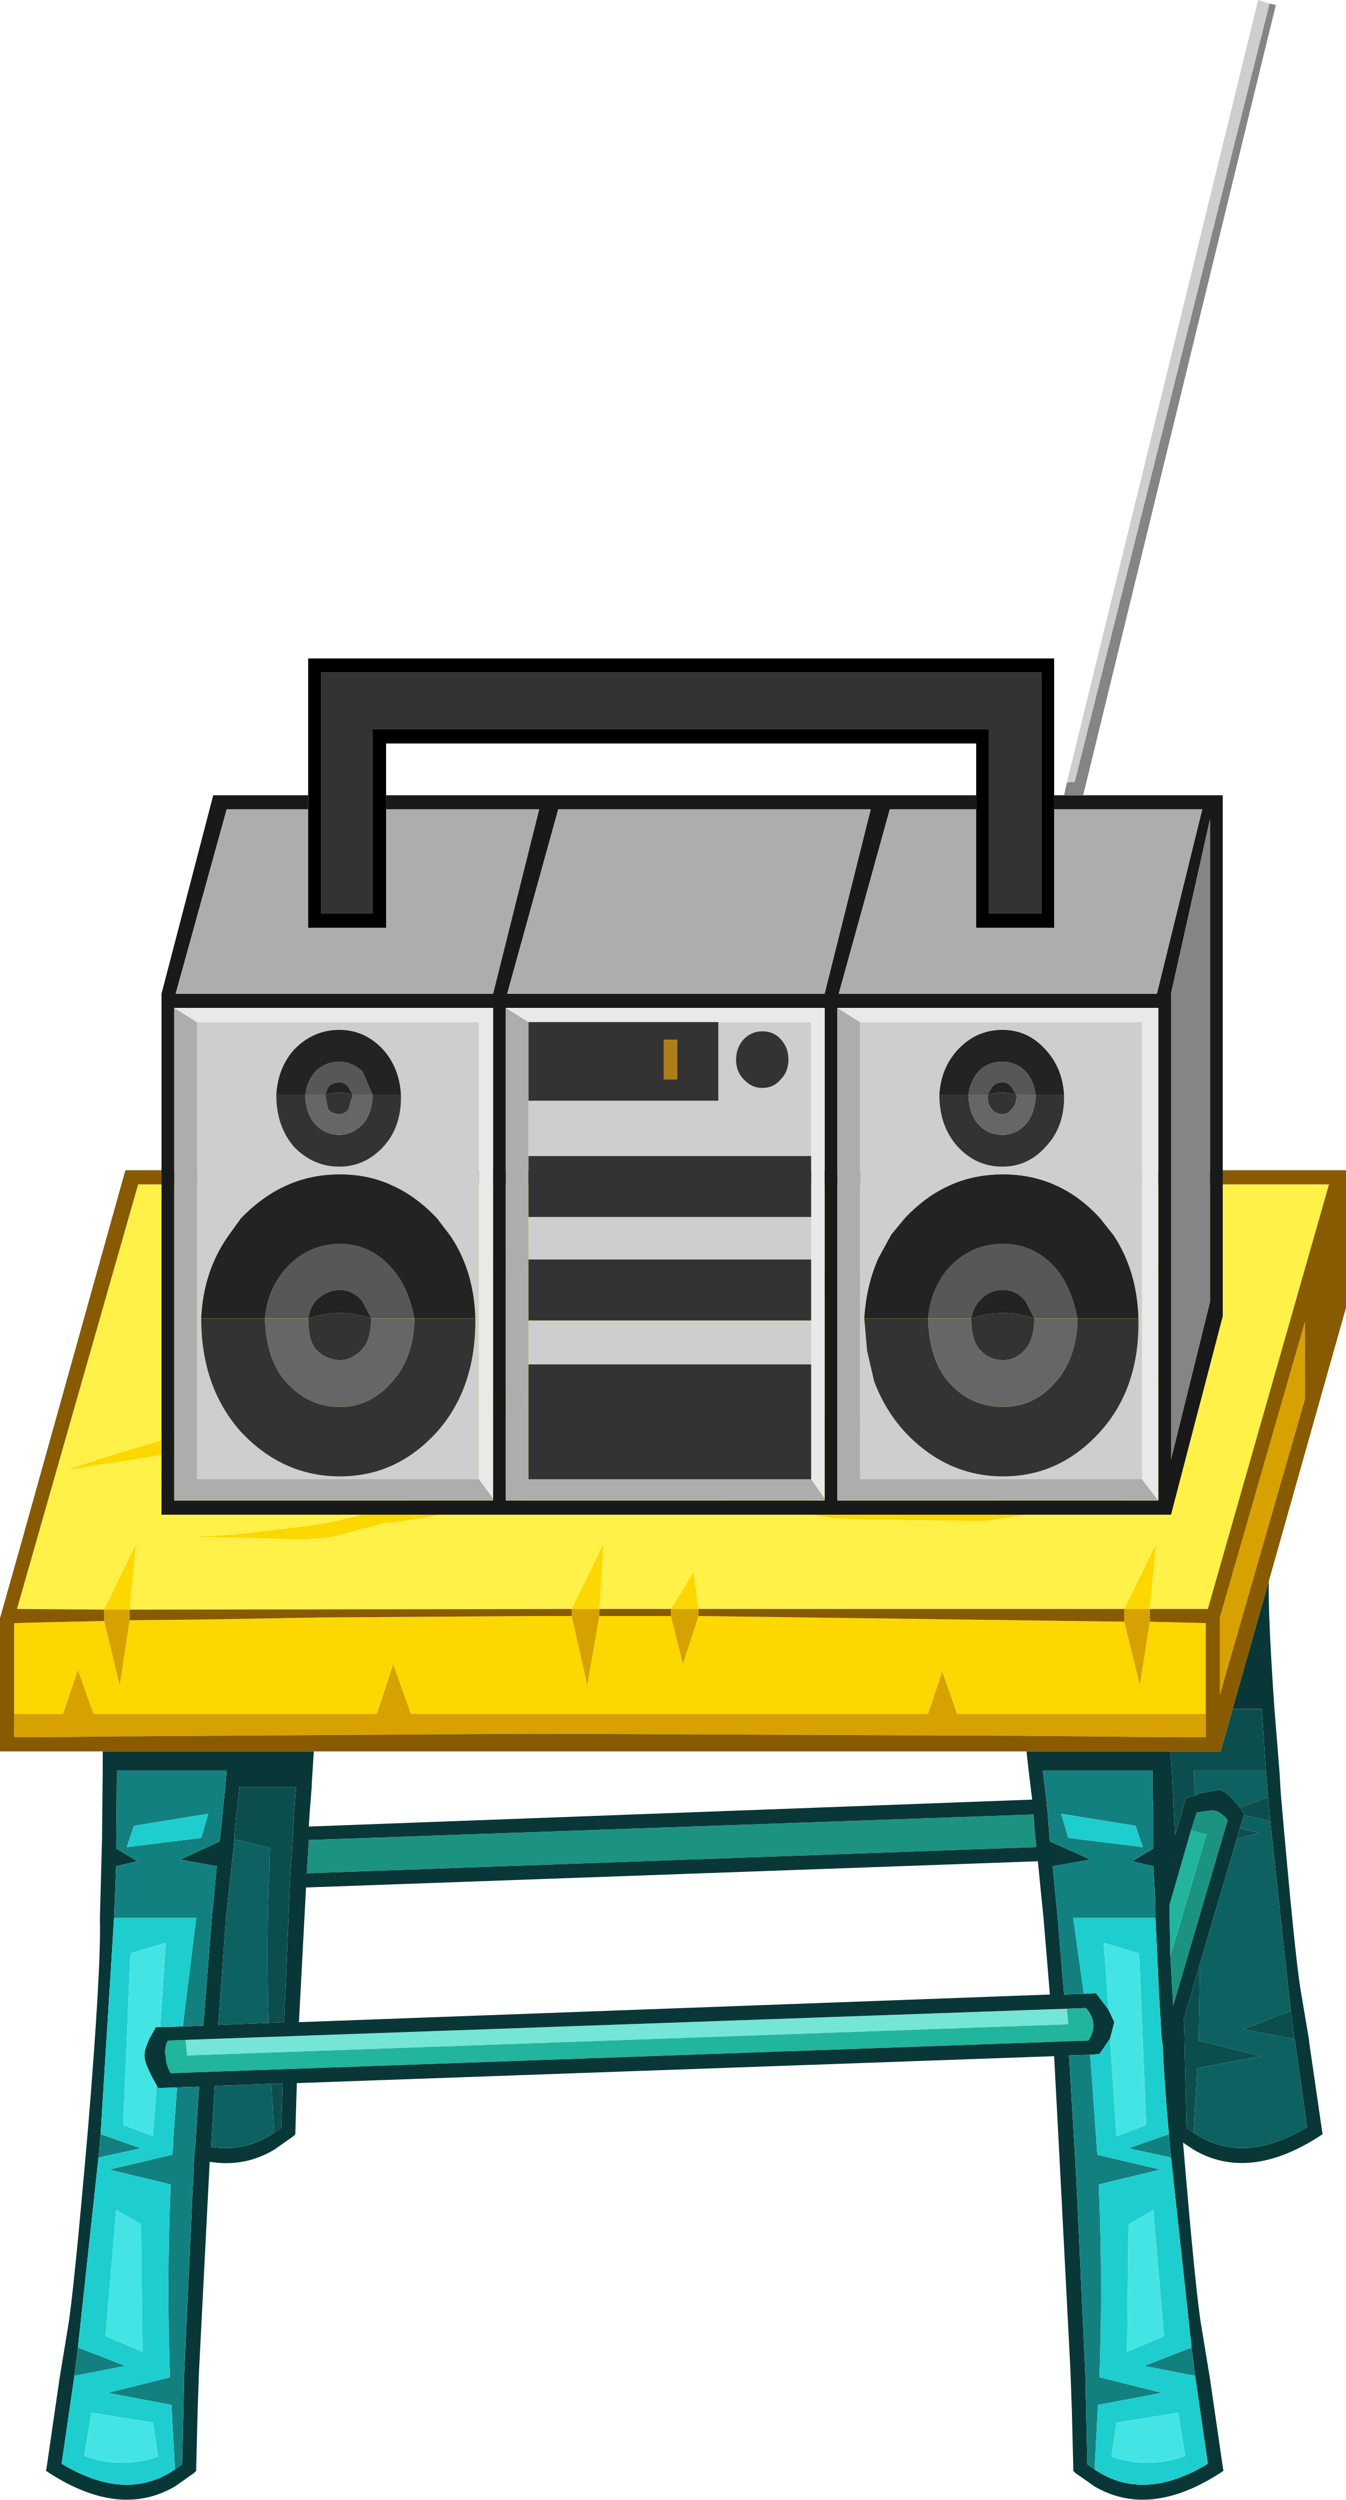 <?xml version="1.0" encoding="UTF-8" standalone="no"?>
<svg xmlns:ffdec="https://www.free-decompiler.com/flash" xmlns:xlink="http://www.w3.org/1999/xlink" ffdec:objectType="shape" height="176.35px" width="95.0px" xmlns="http://www.w3.org/2000/svg">
  <g transform="matrix(1.0, 0.0, 0.0, 1.0, 0.0, 176.35)">
    <path d="M13.1 -32.45 L75.3 -34.65 75.4 -33.55 13.2 -31.35 13.1 -32.45" fill="#75e6d5" fill-rule="evenodd" stroke="none"/>
    <path d="M21.8 -46.55 L72.95 -48.35 73.05 -46.95 73.15 -46.05 21.65 -44.2 21.8 -46.55 M84.05 -47.2 L84.45 -48.45 84.45 -48.5 85.6 -48.65 Q86.2 -48.55 86.65 -47.95 L82.8 -34.85 82.6 -38.35 85.15 -46.95 84.05 -47.2" fill="#1c9381" fill-rule="evenodd" stroke="none"/>
    <path d="M75.3 -34.65 L76.65 -34.7 Q77.1 -34.2 77.15 -33.65 77.25 -33.1 76.85 -32.45 L76.8 -32.4 12.05 -30.1 Q11.7 -30.7 11.7 -31.25 11.55 -31.85 11.85 -32.4 L13.1 -32.45 13.2 -31.35 75.4 -33.55 75.3 -34.65 M82.6 -38.35 L82.55 -41.05 82.55 -42.0 84.05 -47.2 85.15 -46.95 82.6 -38.35" fill="#22b59e" fill-rule="evenodd" stroke="none"/>
    <path d="M43.5 -76.35 L49.95 -75.5 Q57.2 -74.75 64.6 -75.6 L84.9 -79.4 82.6 -79.25 67.9 -76.95 Q60.25 -75.65 52.7 -76.7 L39.5 -78.2 Q28.35 -78.7 17.45 -76.25 11.0 -74.8 4.7 -72.65 L27.15 -76.2 39.5 -76.75 43.5 -76.35 M80.25 -86.85 L71.8 -85.95 57.65 -86.5 43.5 -87.85 Q27.75 -88.4 12.35 -85.45 L12.35 -84.65 27.55 -85.75 37.25 -86.6 Q46.4 -86.7 55.45 -85.3 L68.3 -84.6 Q77.4 -83.7 84.9 -87.65 L84.45 -87.8 80.25 -86.85 M58.9 -69.25 L60.95 -69.15 69.45 -69.05 78.2 -70.35 Q80.4 -70.6 82.25 -71.4 L81.75 -71.6 63.75 -69.9 Q58.35 -70.2 53.15 -71.25 L47.95 -72.05 45.2 -72.45 39.95 -72.45 34.45 -71.65 29.15 -70.6 26.7 -69.85 Q24.05 -69.0 21.3 -68.65 L16.6 -68.1 13.8 -67.95 21.45 -67.75 23.3 -67.9 27.1 -68.9 27.15 -68.9 Q29.75 -69.15 32.05 -69.75 L40.1 -70.95 45.5 -71.2 47.5 -71.05 49.75 -70.7 54.15 -69.95 58.9 -69.25 M47.35 -62.85 L42.3 -62.85 42.6 -67.45 40.35 -62.85 9.15 -62.8 9.6 -67.45 7.35 -62.8 1.2 -62.85 9.75 -92.8 93.8 -92.8 85.25 -62.85 81.15 -62.85 81.6 -67.45 79.35 -62.85 49.3 -62.85 48.95 -65.45 47.35 -62.85" fill="#fff148" fill-rule="evenodd" stroke="none"/>
    <path d="M80.25 -86.85 L84.45 -87.8 84.9 -87.65 Q77.4 -83.7 68.3 -84.6 L55.45 -85.3 Q46.4 -86.7 37.25 -86.6 L27.55 -85.75 12.35 -84.65 12.35 -85.45 Q27.75 -88.4 43.5 -87.85 L57.65 -86.5 71.8 -85.95 80.25 -86.85 M43.5 -76.35 L39.5 -76.75 27.15 -76.2 4.7 -72.65 Q11.0 -74.8 17.45 -76.25 28.35 -78.7 39.5 -78.2 L52.7 -76.7 Q60.25 -75.65 67.9 -76.95 L82.6 -79.25 84.9 -79.4 64.6 -75.6 Q57.2 -74.75 49.95 -75.5 L43.5 -76.35 M58.9 -69.25 L54.15 -69.95 49.75 -70.7 47.5 -71.05 45.5 -71.2 40.1 -70.95 32.05 -69.75 Q29.75 -69.15 27.15 -68.9 L27.1 -68.9 23.3 -67.9 21.45 -67.75 13.8 -67.95 16.6 -68.1 21.3 -68.65 Q24.05 -69.0 26.7 -69.85 L29.15 -70.6 34.45 -71.65 39.95 -72.45 45.2 -72.45 47.95 -72.05 53.15 -71.25 Q58.35 -70.2 63.75 -69.9 L81.75 -71.6 82.25 -71.4 Q80.4 -70.6 78.2 -70.35 L69.45 -69.05 60.95 -69.15 58.9 -69.25 M42.3 -62.35 L47.35 -62.35 48.2 -58.95 49.3 -62.35 79.35 -61.95 80.45 -57.45 81.15 -61.95 85.1 -61.85 85.1 -55.45 67.55 -55.45 66.5 -58.45 65.5 -55.45 29.0 -55.45 27.75 -58.95 26.6 -55.45 6.6 -55.45 5.5 -58.55 4.45 -55.45 1.0 -55.45 1.0 -61.85 2.85 -61.9 7.35 -62.0 8.45 -57.45 9.15 -62.05 14.05 -62.1 22.75 -62.25 37.6 -62.35 40.35 -62.35 41.45 -57.45 42.3 -62.35 M40.35 -62.85 L42.6 -67.45 42.3 -62.85 40.35 -62.85 M47.35 -62.85 L48.95 -65.45 49.3 -62.85 47.35 -62.85 M79.35 -62.85 L81.6 -67.45 81.15 -62.85 79.35 -62.85 M7.35 -62.8 L9.6 -67.45 9.15 -62.8 7.35 -62.8" fill="#fdd700" fill-rule="evenodd" stroke="none"/>
    <path d="M42.3 -62.85 L42.3 -62.35 41.45 -57.45 40.35 -62.35 40.35 -62.85 42.3 -62.85 M47.35 -62.35 L47.35 -62.85 49.3 -62.85 49.3 -62.35 48.2 -58.95 47.35 -62.35 M79.35 -61.95 L79.35 -62.85 81.15 -62.85 81.15 -61.95 80.45 -57.45 79.35 -61.95 M85.1 -55.45 L85.1 -53.8 82.55 -53.8 72.35 -53.9 37.6 -54.05 22.25 -53.95 7.25 -53.85 2.85 -53.8 1.0 -53.8 1.0 -55.45 4.45 -55.45 5.5 -58.55 6.6 -55.45 26.6 -55.45 27.75 -58.95 29.0 -55.45 65.5 -55.45 66.5 -58.45 67.55 -55.45 85.1 -55.45 M7.35 -62.0 L7.35 -62.8 9.15 -62.8 9.15 -62.05 8.45 -57.45 7.35 -62.0 M92.1 -77.65 L86.1 -56.8 86.1 -62.25 92.1 -83.1 92.1 -77.65" fill="#d7a200" fill-rule="evenodd" stroke="none"/>
    <path d="M42.3 -62.35 L42.3 -62.85 47.35 -62.85 47.35 -62.35 42.3 -62.35 M49.3 -62.85 L79.35 -62.85 79.35 -61.95 49.3 -62.35 49.3 -62.85 M81.15 -62.85 L85.25 -62.85 93.8 -92.8 9.75 -92.8 1.2 -62.85 7.35 -62.8 7.35 -62.0 2.85 -61.9 1.0 -61.85 1.0 -55.45 1.0 -53.8 2.85 -53.8 7.25 -53.85 22.25 -53.95 37.6 -54.05 72.35 -53.9 82.55 -53.8 85.1 -53.8 85.1 -55.45 85.1 -61.85 81.15 -61.95 81.15 -62.85 M9.15 -62.8 L40.35 -62.85 40.35 -62.35 37.6 -62.35 22.75 -62.25 14.05 -62.1 9.15 -62.05 9.15 -62.8 M72.45 -52.8 L22.15 -52.8 7.25 -52.8 0.0 -52.8 0.0 -62.2 1.5 -67.5 8.85 -93.8 95.0 -93.8 95.0 -84.1 89.55 -64.8 87.0 -55.8 86.15 -52.8 82.6 -52.8 72.45 -52.8 M92.1 -77.65 L92.1 -83.1 86.1 -62.25 86.1 -56.8 92.1 -77.65" fill="#885b00" fill-rule="evenodd" stroke="none"/>
    <path d="M22.15 -52.8 L22.0 -50.45 22.0 -50.3 21.85 -48.4 21.8 -47.5 72.85 -49.4 72.6 -51.45 72.45 -52.8 82.6 -52.8 82.7 -51.45 82.8 -49.7 82.85 -48.45 82.95 -46.9 83.7 -49.5 84.35 -49.7 84.7 -49.85 86.05 -50.1 Q86.65 -49.95 87.5 -48.85 L87.8 -48.4 87.8 -48.3 87.5 -47.35 87.3 -46.65 84.7 -37.85 83.55 -33.9 83.6 -32.65 83.6 -32.4 83.65 -30.3 83.75 -26.25 84.25 -25.9 Q87.7 -23.55 92.25 -26.3 L91.4 -32.4 91.35 -32.5 91.1 -34.5 89.65 -47.9 89.5 -49.55 89.35 -51.45 89.05 -55.8 87.0 -55.8 89.55 -64.8 Q89.5 -62.3 89.95 -55.8 L90.3 -51.45 90.4 -49.8 Q91.4 -38.3 91.8 -35.95 L92.4 -32.4 92.4 -32.3 93.3 -26.1 93.35 -25.8 93.05 -25.6 Q88.1 -22.45 84.25 -24.7 L83.5 -25.2 Q84.4 -14.45 84.8 -12.2 L85.4 -8.55 86.3 -2.35 86.35 -2.05 86.05 -1.85 Q81.1 1.3 77.25 -0.95 L75.9 -1.9 75.75 -2.05 75.75 -2.3 75.65 -6.35 75.55 -9.15 74.75 -24.65 74.4 -31.3 20.95 -29.4 20.85 -26.05 20.85 -25.8 20.7 -25.65 19.35 -24.7 Q17.25 -23.45 14.8 -23.85 L14.05 -9.15 13.95 -6.35 13.85 -2.3 13.85 -2.05 13.7 -1.9 12.35 -0.95 Q8.5 1.3 3.55 -1.85 L3.25 -2.05 3.3 -2.35 4.2 -8.55 4.8 -12.2 Q5.2 -14.55 6.2 -26.05 7.15 -37.55 7.05 -41.05 L7.2 -46.6 7.25 -51.45 7.25 -52.8 22.15 -52.8 M12.9 -33.4 L14.35 -33.45 14.95 -41.05 15.3 -44.7 12.8 -45.15 12.7 -45.2 12.8 -45.2 15.5 -46.45 15.55 -46.85 15.9 -50.3 16.0 -51.45 8.25 -51.45 8.2 -45.95 9.7 -45.05 8.2 -44.7 8.05 -41.05 7.1 -25.8 6.95 -24.15 5.5 -10.75 5.25 -8.75 4.35 -2.55 Q8.9 0.2 12.35 -2.15 L12.85 -2.5 12.95 -6.55 13.0 -8.9 13.6 -21.9 13.7 -24.1 13.75 -24.7 13.8 -25.15 14.05 -29.15 12.5 -29.1 11.15 -29.05 11.05 -29.25 Q10.2 -30.75 10.2 -31.25 10.15 -31.7 10.55 -32.55 L11.0 -33.35 11.3 -33.35 12.9 -33.4 M18.95 -33.65 L20.05 -33.7 20.45 -43.15 20.5 -44.15 20.6 -45.65 20.65 -46.5 20.7 -47.05 20.7 -47.45 20.75 -48.45 20.9 -50.3 16.9 -50.3 16.55 -46.95 16.55 -46.6 15.95 -41.05 15.4 -33.5 18.95 -33.65 M21.8 -46.55 L21.65 -44.2 73.15 -46.05 73.05 -46.95 72.95 -48.35 21.8 -46.55 M21.6 -43.2 L21.1 -33.7 74.1 -35.65 73.65 -41.05 73.25 -45.05 21.6 -43.2 M13.1 -32.45 L11.85 -32.4 Q11.55 -31.85 11.7 -31.25 11.7 -30.7 12.05 -30.1 L76.8 -32.4 76.85 -32.45 Q77.25 -33.1 77.15 -33.65 77.1 -34.2 76.65 -34.7 L75.3 -34.65 13.1 -32.45 M19.15 -29.35 L15.15 -29.2 14.9 -24.9 Q17.3 -24.5 19.35 -25.9 L19.85 -26.25 19.95 -29.35 19.15 -29.35 M81.55 -41.05 L81.55 -42.05 81.4 -44.7 79.9 -45.05 81.4 -45.95 81.4 -46.35 81.4 -48.65 81.35 -49.7 81.35 -51.45 73.6 -51.45 73.85 -49.4 73.95 -48.4 74.1 -46.45 76.9 -45.2 76.85 -45.15 74.3 -44.7 74.65 -41.05 75.1 -35.65 76.5 -35.7 77.35 -35.75 78.0 -34.9 78.25 -34.55 78.65 -33.7 78.35 -32.55 77.6 -31.45 76.95 -31.4 75.45 -31.35 75.85 -24.7 76.0 -21.9 76.6 -8.9 76.65 -6.55 76.75 -2.5 77.25 -2.15 Q80.7 0.2 85.25 -2.55 L84.35 -8.75 84.1 -10.75 82.65 -24.15 82.5 -25.8 Q82.2 -29.05 82.05 -32.2 L82.0 -32.2 82.05 -32.25 82.0 -32.4 81.8 -35.7 81.65 -39.0 81.55 -41.05 M82.6 -38.35 L82.8 -34.85 86.65 -47.95 Q86.2 -48.55 85.6 -48.65 L84.45 -48.5 84.45 -48.45 84.05 -47.2 82.55 -42.0 82.55 -41.05 82.6 -38.35" fill="#093737" fill-rule="evenodd" stroke="none"/>
    <path d="M8.05 -41.05 L8.2 -44.7 9.7 -45.05 8.2 -45.95 8.25 -51.45 16.0 -51.45 15.9 -50.3 15.55 -46.85 15.5 -46.45 12.8 -45.2 12.7 -45.2 12.8 -45.15 15.3 -44.7 14.95 -41.05 14.35 -33.45 12.9 -33.4 13.85 -41.05 8.05 -41.05 M12.5 -29.1 L14.05 -29.15 13.8 -25.15 13.75 -24.7 13.7 -24.1 13.6 -21.9 13.0 -8.9 12.95 -6.55 12.85 -2.5 12.35 -2.15 12.1 -6.7 7.6 -7.55 12.0 -8.65 Q11.75 -15.45 12.05 -22.25 L7.7 -23.3 12.15 -24.35 12.2 -24.7 12.25 -25.8 12.5 -29.1 M5.25 -8.75 L5.5 -10.75 8.85 -9.45 5.25 -8.75 M6.95 -24.15 L7.1 -25.8 9.95 -24.8 6.95 -24.15 M14.2 -46.7 L14.7 -48.4 9.45 -47.55 8.95 -46.05 14.2 -46.7 M76.5 -35.7 L75.1 -35.65 74.65 -41.05 74.3 -44.7 76.85 -45.15 76.9 -45.2 74.1 -46.45 73.95 -48.4 73.85 -49.4 73.6 -51.45 81.35 -51.45 81.35 -49.7 81.4 -48.65 81.4 -46.35 81.4 -45.95 79.9 -45.05 81.4 -44.7 81.55 -42.05 81.55 -41.05 75.75 -41.05 76.5 -35.7 M82.5 -25.8 L82.65 -24.15 79.65 -24.8 82.5 -25.8 M84.1 -10.75 L84.35 -8.75 80.75 -9.45 84.1 -10.75 M77.25 -2.15 L76.75 -2.5 76.65 -6.55 76.6 -8.9 76.0 -21.9 75.85 -24.7 75.45 -31.35 76.95 -31.4 77.45 -24.35 81.9 -23.3 77.55 -22.25 Q77.85 -15.45 77.6 -8.65 L82.0 -7.55 77.5 -6.7 77.25 -2.15 M80.15 -47.55 L74.9 -48.4 75.4 -46.7 80.65 -46.05 80.15 -47.55" fill="#138080" fill-rule="evenodd" stroke="none"/>
    <path d="M12.9 -33.4 L11.3 -33.35 11.7 -39.3 9.2 -38.55 8.7 -26.45 10.8 -25.65 11.05 -29.25 11.15 -29.05 12.5 -29.1 12.25 -25.8 12.2 -24.7 12.15 -24.35 7.7 -23.3 12.05 -22.25 Q11.75 -15.45 12.0 -8.65 L7.6 -7.55 12.1 -6.7 12.35 -2.15 Q8.9 0.2 4.35 -2.55 L5.25 -8.75 8.85 -9.45 5.5 -10.75 6.95 -24.15 9.95 -24.8 7.1 -25.8 8.05 -41.05 13.85 -41.05 12.9 -33.4 M14.2 -46.7 L8.95 -46.05 9.45 -47.55 14.7 -48.4 14.2 -46.7 M9.95 -19.45 L8.2 -20.45 7.45 -11.55 10.05 -10.45 9.95 -19.45 M6.45 -6.15 L5.95 -3.1 Q8.55 -2.15 11.15 -3.05 L10.8 -5.45 6.45 -6.15 M76.5 -35.7 L75.75 -41.05 81.55 -41.05 81.65 -39.0 81.8 -35.7 82.0 -32.4 82.05 -32.25 82.0 -32.2 82.05 -32.2 Q82.2 -29.05 82.5 -25.8 L79.65 -24.8 82.65 -24.15 84.1 -10.75 80.75 -9.45 84.35 -8.75 85.25 -2.55 Q80.7 0.2 77.25 -2.15 L77.5 -6.7 82.0 -7.55 77.6 -8.65 Q77.85 -15.45 77.55 -22.25 L81.9 -23.3 77.45 -24.35 76.95 -31.4 77.6 -31.45 78.35 -32.55 78.8 -25.65 80.9 -26.45 80.4 -38.55 77.9 -39.3 78.25 -34.55 78.0 -34.9 77.35 -35.75 76.5 -35.7 M80.15 -47.55 L80.65 -46.05 75.4 -46.7 74.9 -48.4 80.15 -47.55 M78.45 -3.05 Q81.05 -2.15 83.65 -3.1 L83.15 -6.15 78.8 -5.45 78.45 -3.05 M79.55 -10.45 L82.15 -11.55 81.4 -20.45 79.65 -19.45 79.55 -10.45" fill="#1ecece" fill-rule="evenodd" stroke="none"/>
    <path d="M11.3 -33.35 L11.0 -33.35 10.55 -32.55 Q10.15 -31.7 10.2 -31.25 10.2 -30.75 11.05 -29.25 L10.8 -25.65 8.7 -26.45 9.2 -38.55 11.7 -39.3 11.3 -33.35 M9.95 -19.45 L10.05 -10.45 7.45 -11.55 8.2 -20.45 9.95 -19.45 M6.45 -6.15 L10.8 -5.45 11.15 -3.05 Q8.55 -2.15 5.95 -3.1 L6.45 -6.15 M78.35 -32.55 L78.65 -33.7 78.25 -34.55 77.9 -39.3 80.4 -38.55 80.9 -26.45 78.8 -25.65 78.35 -32.55 M78.45 -3.05 L78.8 -5.45 83.15 -6.15 83.65 -3.1 Q81.05 -2.15 78.45 -3.05 M79.55 -10.45 L79.65 -19.45 81.4 -20.45 82.15 -11.55 79.55 -10.45" fill="#45e4e4" fill-rule="evenodd" stroke="none"/>
    <path d="M89.35 -51.45 L89.5 -49.55 87.5 -48.85 Q86.65 -49.95 86.05 -50.1 L84.7 -49.85 84.35 -49.7 84.25 -51.45 89.35 -51.45 M89.65 -47.9 L91.1 -34.5 87.75 -33.2 91.35 -32.5 91.4 -32.4 92.25 -26.3 Q87.7 -23.55 84.25 -25.9 L84.5 -30.45 89.0 -31.3 84.6 -32.4 84.7 -37.85 87.3 -46.65 88.9 -47.05 87.5 -47.35 87.8 -48.3 89.65 -47.9 M18.95 -33.65 L15.4 -33.5 15.95 -41.05 16.55 -46.6 19.05 -46.0 19.0 -44.1 18.95 -43.1 Q18.8 -38.4 18.95 -33.65 M19.35 -25.9 Q17.3 -24.5 14.9 -24.9 L15.15 -29.2 19.15 -29.35 19.35 -25.9" fill="#0e6161" fill-rule="evenodd" stroke="none"/>
    <path d="M87.0 -55.8 L89.05 -55.8 89.35 -51.45 84.25 -51.45 84.35 -49.7 83.7 -49.5 82.95 -46.9 82.85 -48.45 82.8 -49.7 82.7 -51.45 82.6 -52.8 86.15 -52.8 87.0 -55.8 M89.5 -49.55 L89.65 -47.9 87.8 -48.3 87.8 -48.4 87.5 -48.85 89.5 -49.55 M91.1 -34.5 L91.35 -32.5 87.75 -33.2 91.1 -34.5 M84.25 -25.9 L83.75 -26.25 83.65 -30.3 83.6 -32.4 83.6 -32.65 83.55 -33.9 84.7 -37.85 84.6 -32.4 89.0 -31.3 84.5 -30.45 84.25 -25.9 M87.3 -46.65 L87.5 -47.35 88.9 -47.05 87.3 -46.65 M16.55 -46.6 L16.55 -46.95 16.9 -50.3 20.9 -50.3 20.75 -48.45 20.7 -47.45 20.7 -47.05 20.65 -46.5 20.6 -45.65 20.5 -44.15 20.45 -43.15 20.05 -33.7 18.95 -33.65 Q18.8 -38.4 18.95 -43.1 L19.0 -44.1 19.05 -46.0 16.55 -46.6 M19.15 -29.35 L19.95 -29.35 19.85 -26.25 19.35 -25.9 19.15 -29.35" fill="#0c4e4e" fill-rule="evenodd" stroke="none"/>
    <path d="M76.45 -120.25 L86.3 -120.25 86.3 -83.5 82.65 -69.5 11.4 -69.5 11.4 -106.25 15.05 -120.25 21.75 -120.25 21.75 -119.25 16.0 -119.25 12.4 -106.25 34.8 -106.25 38.05 -119.25 27.25 -119.25 27.25 -120.25 68.9 -120.25 68.9 -119.25 62.8 -119.25 59.2 -106.25 81.65 -106.25 84.85 -119.25 74.4 -119.25 74.4 -120.25 75.1 -120.25 76.45 -120.25 M82.65 -106.25 L82.65 -73.4 85.4 -84.5 85.4 -118.55 82.65 -106.25 M34.8 -70.65 L34.8 -105.25 12.3 -105.25 12.3 -70.5 34.8 -70.5 34.8 -70.65 M58.2 -70.65 L58.2 -105.25 35.7 -105.25 35.7 -70.5 58.2 -70.5 58.2 -70.65 M35.8 -106.25 L58.2 -106.25 61.45 -119.25 39.4 -119.25 35.8 -106.25 M81.75 -70.5 L81.75 -105.25 59.1 -105.25 59.1 -70.5 81.75 -70.5" fill="#191919" fill-rule="evenodd" stroke="none"/>
    <path d="M89.6 -176.1 L90.05 -176.0 76.45 -120.25 75.1 -120.25 75.3 -121.15 75.85 -121.2 89.6 -176.1 M82.65 -106.25 L85.4 -118.55 85.4 -84.5 82.65 -73.4 82.65 -106.25" fill="#858585" fill-rule="evenodd" stroke="none"/>
    <path d="M75.3 -121.15 L88.8 -176.35 89.6 -176.1 75.85 -121.2 75.3 -121.15 M13.9 -104.25 L33.8 -104.25 33.8 -72.0 13.9 -72.0 13.9 -104.25 M28.3 -99.1 Q28.2 -101.0 27.05 -102.3 25.75 -103.7 23.95 -103.7 22.1 -103.7 20.75 -102.3 19.6 -101.0 19.5 -99.1 19.5 -96.9 20.75 -95.45 22.1 -94.05 23.95 -94.05 25.75 -94.05 27.05 -95.45 28.35 -96.85 28.3 -99.1 M50.7 -104.25 L57.25 -104.25 57.25 -94.8 37.3 -94.8 37.3 -98.7 50.7 -98.7 50.7 -104.25 M57.25 -90.5 L57.25 -87.5 37.3 -87.5 37.3 -90.5 57.25 -90.5 M57.25 -83.2 L57.25 -80.1 37.3 -80.1 37.3 -83.2 57.25 -83.2 M53.8 -99.6 Q54.6 -99.6 55.1 -100.2 55.65 -100.75 55.65 -101.6 55.65 -102.45 55.1 -103.05 54.6 -103.6 53.8 -103.6 53.05 -103.6 52.5 -103.05 51.95 -102.45 51.95 -101.6 51.95 -100.75 52.5 -100.2 53.05 -99.6 53.8 -99.6 M60.7 -104.25 L80.6 -104.25 80.6 -72.0 60.7 -72.0 60.7 -104.25 M66.3 -99.1 Q66.3 -96.9 67.6 -95.45 68.9 -94.05 70.75 -94.05 72.55 -94.05 73.8 -95.45 75.15 -96.85 75.1 -99.1 75.0 -101.0 73.8 -102.3 72.55 -103.7 70.75 -103.7 68.9 -103.7 67.6 -102.3 66.4 -101.0 66.3 -99.1 M80.35 -83.35 Q80.25 -86.7 78.6 -89.2 L77.65 -90.4 Q76.15 -92.05 74.35 -92.8 72.7 -93.5 70.8 -93.5 68.85 -93.5 67.2 -92.8 65.4 -92.05 63.85 -90.4 L62.9 -89.25 62.85 -89.15 62.0 -87.6 Q61.15 -85.7 61.0 -83.35 L61.2 -81.05 61.7 -78.9 Q62.45 -76.9 63.85 -75.35 66.8 -72.2 70.8 -72.2 74.8 -72.2 77.65 -75.35 80.45 -78.45 80.35 -83.35 M33.55 -83.35 Q33.45 -86.7 31.8 -89.15 L30.85 -90.4 Q29.3 -92.05 27.5 -92.8 25.9 -93.5 24.0 -93.5 22.05 -93.5 20.4 -92.8 18.6 -92.05 17.0 -90.4 L16.1 -89.15 Q14.35 -86.65 14.2 -83.35 14.2 -78.5 17.0 -75.35 19.95 -72.2 24.0 -72.2 28.0 -72.2 30.85 -75.35 33.6 -78.45 33.55 -83.35" fill="#cecece" fill-rule="evenodd" stroke="none"/>
    <path d="M74.4 -119.25 L84.85 -119.25 81.65 -106.25 59.2 -106.25 62.8 -119.25 68.9 -119.25 68.9 -110.9 74.4 -110.9 74.4 -119.25 M27.25 -119.25 L38.05 -119.25 34.8 -106.25 12.4 -106.25 16.0 -119.25 21.75 -119.25 21.75 -110.9 27.25 -110.9 27.25 -119.25 M12.3 -105.25 L13.9 -104.25 13.9 -72.0 33.8 -72.0 34.8 -70.65 34.8 -70.5 12.3 -70.5 12.3 -105.25 M35.7 -105.25 L37.3 -104.25 37.3 -98.7 37.3 -94.8 37.3 -90.5 37.3 -87.5 37.3 -83.2 37.3 -80.1 37.3 -72.0 57.25 -72.0 58.2 -70.65 58.2 -70.5 35.7 -70.5 35.7 -105.25 M35.8 -106.25 L39.4 -119.25 61.45 -119.25 58.2 -106.25 35.8 -106.25 M59.1 -105.25 L60.7 -104.25 60.7 -72.0 80.6 -72.0 81.75 -70.5 59.1 -70.5 59.1 -105.25" fill="#adadad" fill-rule="evenodd" stroke="none"/>
    <path d="M13.9 -104.25 L12.3 -105.25 34.8 -105.25 34.8 -70.65 33.8 -72.0 33.8 -104.25 13.9 -104.25 M37.3 -104.25 L35.7 -105.25 58.2 -105.25 58.2 -70.65 57.25 -72.0 57.25 -80.1 57.25 -83.2 57.25 -87.5 57.25 -90.5 57.25 -94.8 57.25 -104.25 50.7 -104.25 37.3 -104.25 M60.7 -104.25 L59.1 -105.25 81.75 -105.25 81.75 -70.5 80.6 -72.0 80.6 -104.25 60.7 -104.25" fill="#e9e9e9" fill-rule="evenodd" stroke="none"/>
    <path d="M21.75 -120.25 L21.75 -129.9 74.4 -129.9 74.4 -120.25 74.4 -119.25 74.4 -110.9 68.9 -110.9 68.9 -119.25 68.9 -120.25 68.9 -123.9 27.25 -123.9 27.25 -120.25 27.25 -119.25 27.25 -110.9 21.75 -110.9 21.75 -119.25 21.75 -120.25 M22.65 -111.9 L26.3 -111.9 26.3 -124.9 69.8 -124.9 69.8 -111.9 73.5 -111.9 73.5 -128.9 22.65 -128.9 22.65 -111.9" fill="#000000" fill-rule="evenodd" stroke="none"/>
    <path d="M22.65 -111.9 L22.65 -128.9 73.5 -128.9 73.5 -111.9 69.8 -111.9 69.8 -124.9 26.3 -124.9 26.3 -111.9 22.65 -111.9 M26.3 -99.1 L28.3 -99.1 Q28.35 -96.85 27.05 -95.45 25.75 -94.05 23.95 -94.05 22.1 -94.05 20.75 -95.45 19.5 -96.9 19.5 -99.1 L21.55 -99.1 Q21.6 -97.75 22.25 -97.05 22.95 -96.3 23.95 -96.3 24.85 -96.3 25.6 -97.05 26.25 -97.8 26.3 -99.1 M22.95 -99.1 Q23.95 -99.45 24.9 -99.1 L24.6 -98.1 Q24.35 -97.75 23.95 -97.75 23.45 -97.75 23.15 -98.1 L22.95 -99.1 M37.3 -104.25 L50.7 -104.25 50.7 -98.7 37.3 -98.7 37.3 -104.25 M57.25 -94.8 L57.25 -90.5 37.3 -90.5 37.3 -94.8 57.25 -94.8 M57.25 -87.5 L57.25 -83.2 37.3 -83.2 37.3 -87.5 57.25 -87.5 M57.25 -80.1 L57.25 -72.0 37.3 -72.0 37.3 -80.1 57.25 -80.1 M46.85 -103.0 L46.85 -100.2 47.8 -100.2 47.8 -103.0 46.85 -103.0 M53.8 -99.6 Q53.05 -99.6 52.5 -100.2 51.95 -100.75 51.95 -101.6 51.95 -102.45 52.5 -103.05 53.05 -103.6 53.8 -103.6 54.6 -103.6 55.1 -103.05 55.65 -102.45 55.65 -101.6 55.65 -100.75 55.1 -100.2 54.6 -99.6 53.8 -99.6 M66.3 -99.1 L68.35 -99.1 Q68.4 -97.75 69.05 -97.05 69.7 -96.3 70.75 -96.3 71.7 -96.3 72.4 -97.05 73.05 -97.8 73.1 -99.1 L75.1 -99.1 Q75.15 -96.85 73.8 -95.45 72.55 -94.05 70.75 -94.05 68.9 -94.05 67.6 -95.45 66.3 -96.9 66.3 -99.1 M71.75 -99.1 Q71.75 -98.4 71.4 -98.1 71.15 -97.75 70.75 -97.75 70.3 -97.75 70.0 -98.1 69.7 -98.4 69.7 -99.1 70.75 -99.45 71.75 -99.1 M80.35 -83.35 Q80.45 -78.45 77.65 -75.35 74.8 -72.2 70.8 -72.2 66.8 -72.2 63.85 -75.35 62.45 -76.9 61.7 -78.9 L61.2 -81.05 61.0 -83.35 65.5 -83.35 Q65.6 -80.35 67.0 -78.8 68.55 -77.1 70.8 -77.1 72.95 -77.1 74.45 -78.8 76.0 -80.5 76.05 -83.35 L80.35 -83.35 M68.55 -83.35 Q70.8 -84.1 73.0 -83.35 73.0 -81.85 72.35 -81.15 71.7 -80.4 70.8 -80.4 69.8 -80.4 69.15 -81.15 68.55 -81.8 68.55 -83.35 M33.55 -83.35 Q33.6 -78.45 30.85 -75.35 28.0 -72.2 24.0 -72.2 19.95 -72.2 17.0 -75.35 14.2 -78.5 14.2 -83.35 L18.7 -83.35 Q18.8 -80.35 20.25 -78.8 21.8 -77.1 24.0 -77.1 26.1 -77.1 27.6 -78.8 29.2 -80.5 29.25 -83.35 L33.55 -83.35 M21.75 -83.35 Q24.0 -84.1 26.2 -83.35 26.2 -81.85 25.55 -81.15 24.85 -80.4 24.0 -80.4 23.05 -80.4 22.3 -81.15 21.75 -81.8 21.75 -83.35" fill="#333333" fill-rule="evenodd" stroke="none"/>
    <path d="M21.55 -99.1 Q21.65 -100.05 22.25 -100.75 22.95 -101.45 23.95 -101.45 24.85 -101.45 25.6 -100.75 L26.3 -99.1 24.9 -99.1 24.6 -99.65 Q24.35 -100.0 23.95 -100.0 23.45 -100.0 23.15 -99.65 L22.95 -99.1 21.55 -99.1 M68.35 -99.1 Q68.45 -100.05 69.05 -100.75 69.7 -101.45 70.75 -101.45 71.7 -101.45 72.4 -100.75 72.95 -100.15 73.1 -99.1 L71.75 -99.1 71.4 -99.65 Q71.15 -100.0 70.75 -100.0 70.3 -100.0 70.0 -99.65 L69.7 -99.1 68.35 -99.1 M65.5 -83.35 Q65.7 -85.5 67.0 -86.95 68.55 -88.6 70.8 -88.6 72.95 -88.6 74.45 -86.95 75.6 -85.65 76.05 -83.35 L73.0 -83.35 72.35 -84.6 Q71.7 -85.35 70.8 -85.35 69.8 -85.35 69.15 -84.6 68.7 -84.15 68.55 -83.35 L65.5 -83.35 M18.7 -83.35 Q18.9 -85.5 20.25 -86.95 21.8 -88.6 24.0 -88.6 26.1 -88.6 27.6 -86.95 28.8 -85.65 29.25 -83.35 L26.2 -83.35 25.55 -84.6 Q24.85 -85.35 24.0 -85.35 23.05 -85.35 22.3 -84.6 21.9 -84.15 21.75 -83.35 L18.7 -83.35" fill="#575757" fill-rule="evenodd" stroke="none"/>
    <path d="M26.3 -99.1 L25.6 -100.75 Q24.85 -101.45 23.95 -101.45 22.95 -101.45 22.25 -100.75 21.65 -100.05 21.55 -99.1 L19.5 -99.1 Q19.6 -101.0 20.75 -102.3 22.1 -103.7 23.95 -103.7 25.75 -103.7 27.05 -102.3 28.2 -101.0 28.3 -99.1 L26.3 -99.1 M22.95 -99.1 L23.15 -99.65 Q23.45 -100.0 23.95 -100.0 24.35 -100.0 24.6 -99.65 L24.9 -99.1 Q23.95 -99.45 22.95 -99.1 M68.35 -99.1 L66.3 -99.1 Q66.4 -101.0 67.6 -102.3 68.9 -103.7 70.75 -103.7 72.55 -103.7 73.8 -102.3 75.0 -101.0 75.1 -99.1 L73.1 -99.1 Q72.95 -100.15 72.4 -100.75 71.7 -101.45 70.75 -101.45 69.7 -101.45 69.05 -100.75 68.45 -100.05 68.35 -99.1 M69.7 -99.1 L70.0 -99.65 Q70.3 -100.0 70.75 -100.0 71.15 -100.0 71.4 -99.65 L71.75 -99.1 Q70.75 -99.45 69.7 -99.1 M61.0 -83.35 Q61.15 -85.7 62.0 -87.6 L62.85 -89.15 62.9 -89.25 63.85 -90.4 Q65.4 -92.05 67.2 -92.8 68.85 -93.5 70.8 -93.5 72.7 -93.5 74.35 -92.8 76.15 -92.05 77.65 -90.4 L78.6 -89.2 Q80.25 -86.7 80.35 -83.35 L76.05 -83.35 Q75.6 -85.65 74.45 -86.95 72.95 -88.6 70.8 -88.6 68.55 -88.6 67.0 -86.95 65.7 -85.5 65.5 -83.35 L61.0 -83.35 M68.55 -83.35 Q68.7 -84.15 69.15 -84.6 69.8 -85.35 70.8 -85.35 71.7 -85.35 72.35 -84.6 L73.0 -83.35 Q70.8 -84.1 68.55 -83.35 M14.2 -83.35 Q14.35 -86.65 16.1 -89.15 L17.0 -90.4 Q18.6 -92.05 20.4 -92.8 22.05 -93.5 24.0 -93.5 25.9 -93.5 27.5 -92.8 29.3 -92.05 30.85 -90.4 L31.8 -89.15 Q33.45 -86.7 33.55 -83.35 L29.25 -83.35 Q28.8 -85.65 27.6 -86.95 26.1 -88.6 24.0 -88.6 21.8 -88.6 20.25 -86.95 18.9 -85.5 18.7 -83.35 L14.2 -83.35 M21.75 -83.35 Q21.9 -84.15 22.3 -84.6 23.05 -85.35 24.0 -85.35 24.85 -85.35 25.55 -84.6 L26.2 -83.35 Q24.0 -84.1 21.75 -83.35" fill="#232323" fill-rule="evenodd" stroke="none"/>
    <path d="M21.55 -99.1 L22.95 -99.1 23.15 -98.1 Q23.45 -97.75 23.95 -97.75 24.35 -97.75 24.6 -98.1 L24.9 -99.1 26.3 -99.1 Q26.25 -97.8 25.6 -97.05 24.85 -96.3 23.95 -96.3 22.95 -96.3 22.25 -97.05 21.6 -97.75 21.55 -99.1 M73.1 -99.1 Q73.05 -97.8 72.4 -97.05 71.7 -96.3 70.75 -96.3 69.7 -96.3 69.05 -97.05 68.4 -97.75 68.35 -99.1 L69.7 -99.1 Q69.7 -98.4 70.0 -98.1 70.3 -97.75 70.75 -97.75 71.15 -97.75 71.4 -98.1 71.75 -98.4 71.75 -99.1 L73.1 -99.1 M73.0 -83.35 L76.05 -83.35 Q76.0 -80.5 74.45 -78.8 72.95 -77.1 70.8 -77.1 68.55 -77.1 67.0 -78.8 65.6 -80.35 65.5 -83.35 L68.55 -83.35 Q68.55 -81.8 69.15 -81.15 69.8 -80.4 70.8 -80.4 71.7 -80.4 72.35 -81.15 73.0 -81.85 73.0 -83.35 M26.2 -83.35 L29.25 -83.35 Q29.2 -80.5 27.6 -78.8 26.1 -77.1 24.0 -77.1 21.8 -77.1 20.25 -78.8 18.8 -80.35 18.7 -83.35 L21.75 -83.35 Q21.75 -81.8 22.3 -81.15 23.05 -80.4 24.0 -80.4 24.85 -80.4 25.55 -81.15 26.2 -81.85 26.2 -83.35" fill="#666666" fill-rule="evenodd" stroke="none"/>
    <path d="M46.85 -103.0 L47.8 -103.0 47.8 -100.2 46.85 -100.2 46.85 -103.0" fill="#ae7d17" fill-rule="evenodd" stroke="none"/>
  </g>
</svg>
